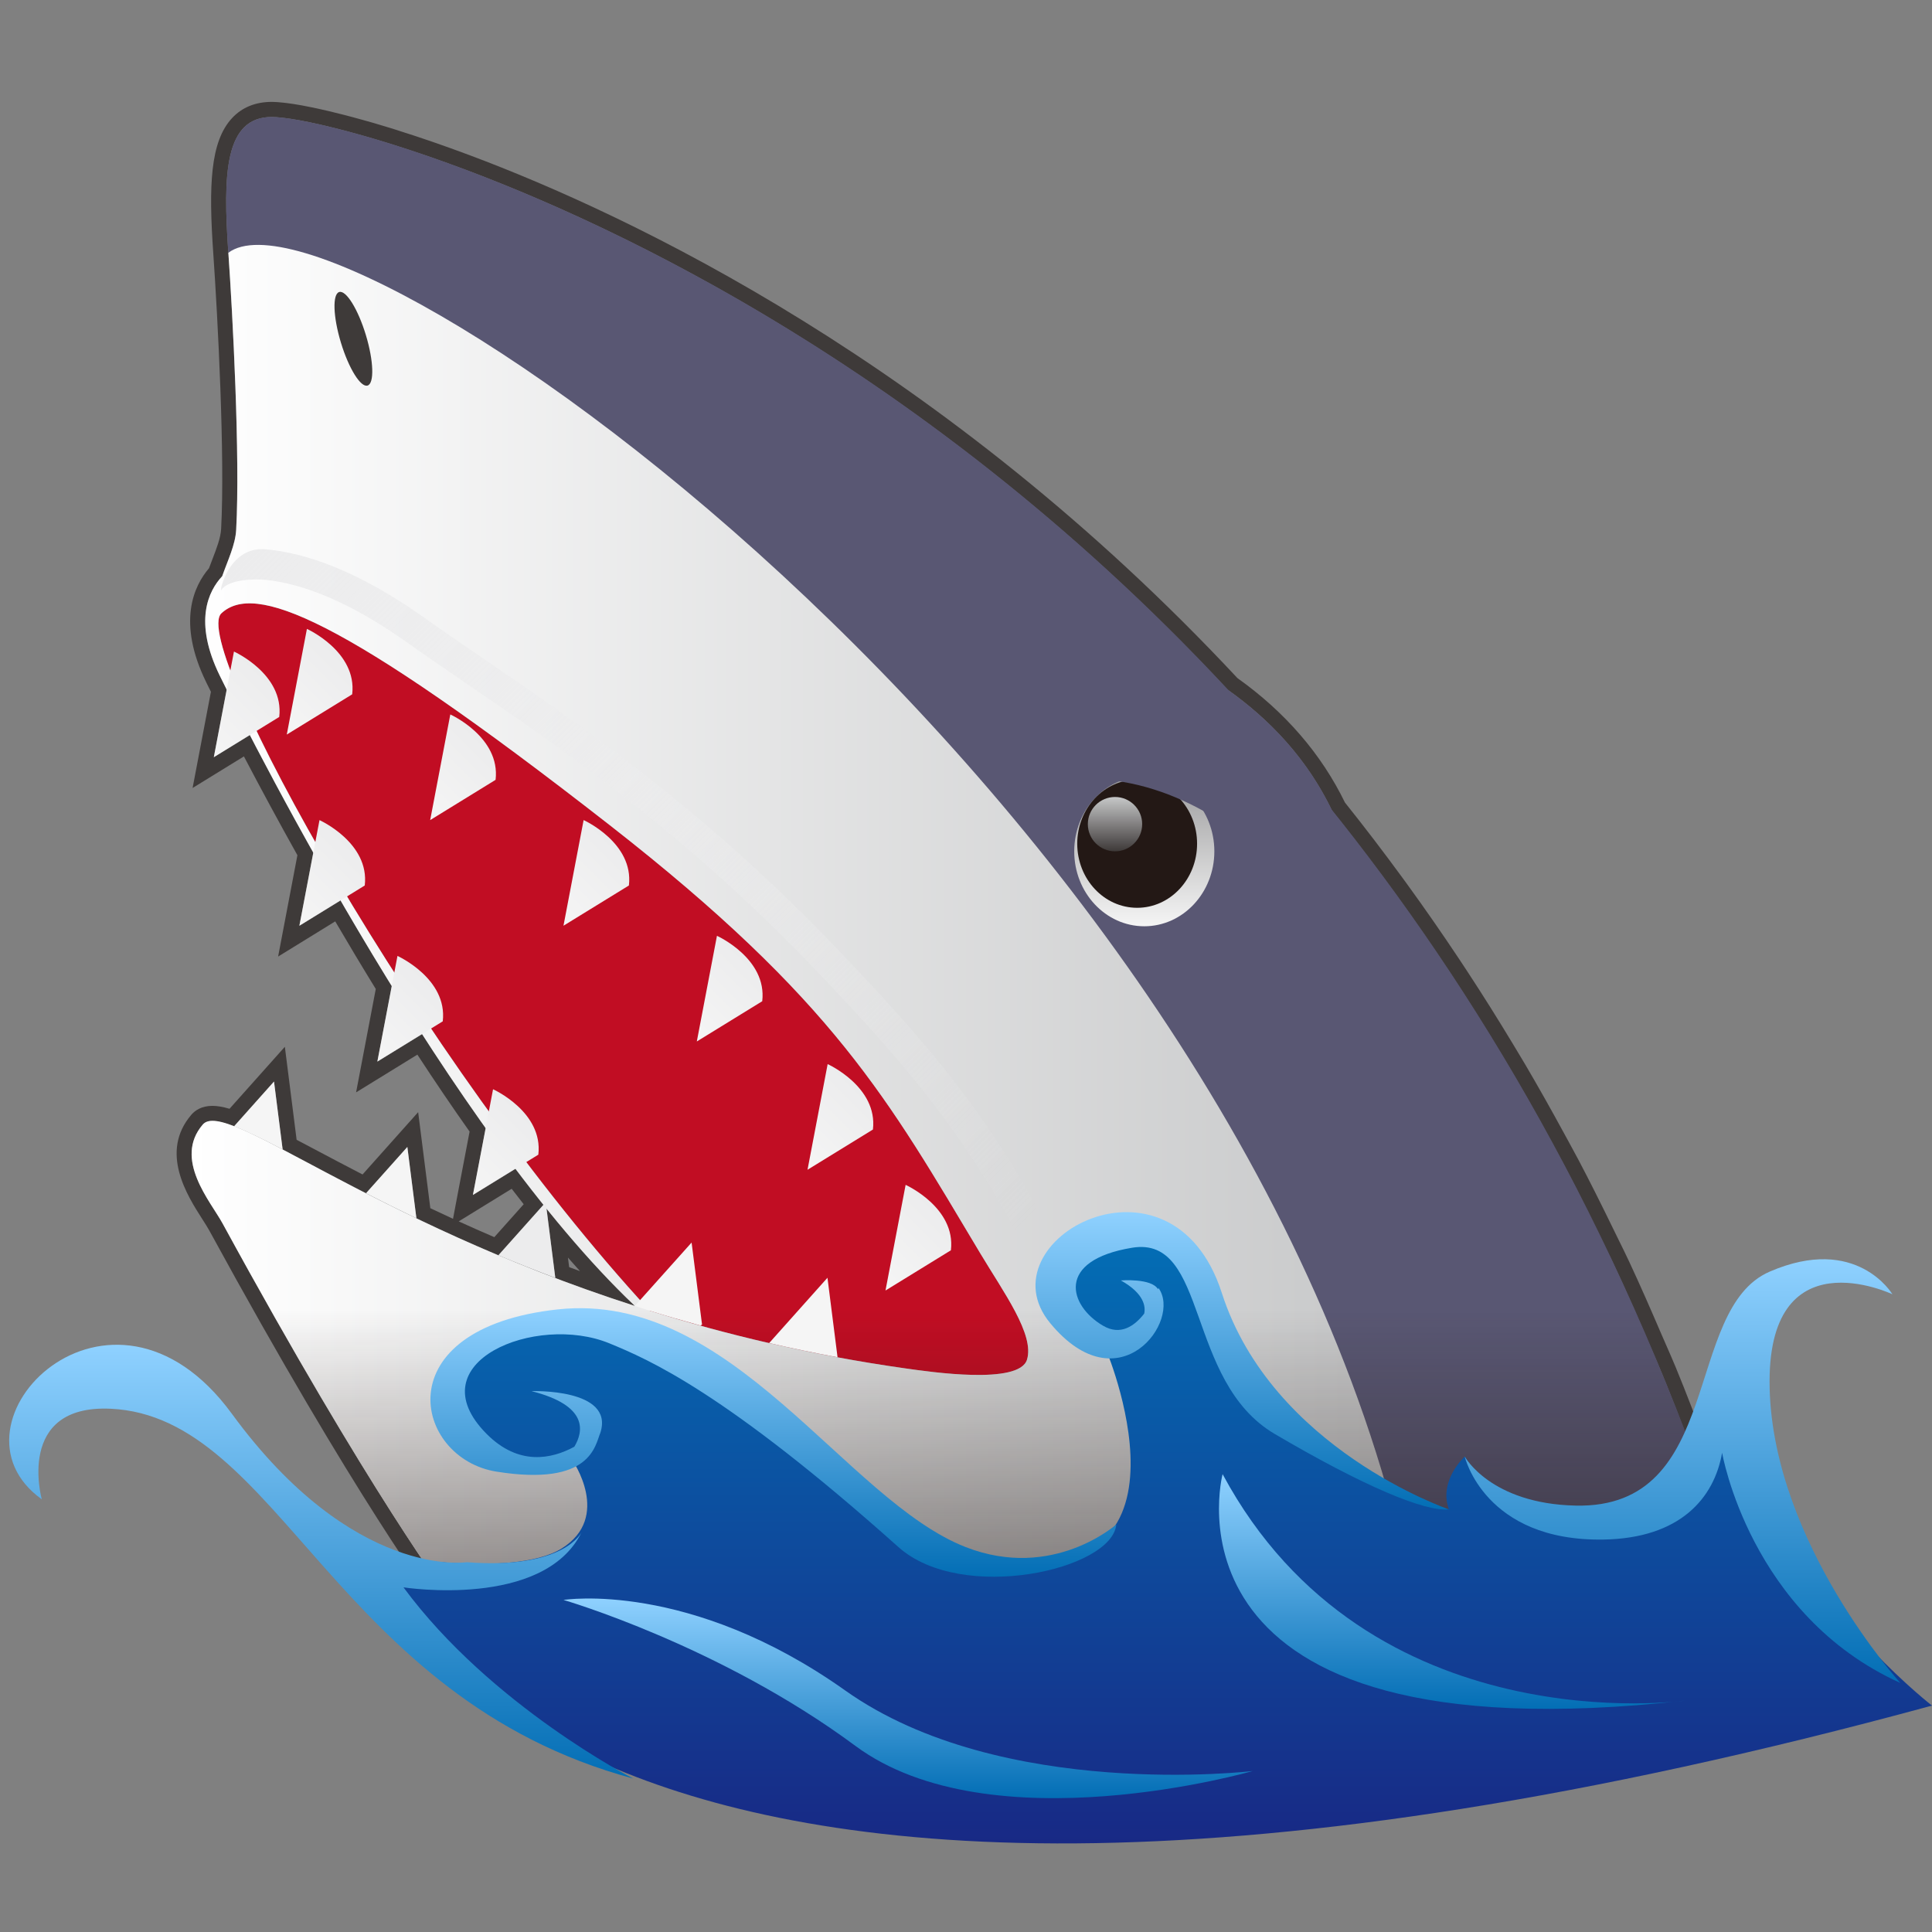 <?xml version="1.0" encoding="UTF-8"?>
<!-- Generated by phantom_svg. -->
<svg width="64px" height="64px" viewBox="0 0 64 64" preserveAspectRatio="none" xmlns="http://www.w3.org/2000/svg" xmlns:xlink="http://www.w3.org/1999/xlink" version="1.1">
  <rect x="0" y="0" width="64" height="64" fill="#808080" stroke="none"/>
  <path style="fill:#3E3A39;" d="M9.007,3.875c0.086,0,0.202,0.01,0.332,0.024
	c0.036,0.004,0.072,0.008,0.111,0.013c0.126,0.016,0.266,0.037,0.426,0.066
	c0.031,0.006,0.06,0.01,0.093,0.016c0.165,0.031,0.35,0.07,0.547,0.113
	c0.088,0.019,0.179,0.041,0.273,0.063c0.14,0.033,0.288,0.07,0.44,0.109
	c0.193,0.049,0.396,0.104,0.608,0.163c0.132,0.037,0.263,0.073,0.402,0.113
	c0.179,0.052,0.364,0.108,0.555,0.167c0.087,0.027,0.178,0.056,0.267,0.084
	c0.698,0.22,1.466,0.484,2.299,0.795c0.003,0.001,0.006,0.002,0.009,0.003
	C21.691,7.969,31.573,13.092,40.656,22.84c0,0,0,0,0,0
	c1.371,0.969,2.633,2.272,3.467,4.012c0,0,0,0,0,0.001
	c0.651,0.812,1.293,1.653,1.927,2.52c0.053,0.072,0.105,0.145,0.157,0.217
	c0.575,0.792,1.141,1.607,1.7,2.445c0.097,0.145,0.193,0.291,0.289,0.438
	c0.507,0.773,1.004,1.566,1.494,2.378c0.13,0.215,0.26,0.43,0.389,0.648
	c0.448,0.759,0.885,1.538,1.316,2.332c0.153,0.28,0.306,0.557,0.457,0.842
	c0.398,0.755,0.785,1.532,1.167,2.319c0.164,0.336,0.33,0.666,0.49,1.008
	c0.361,0.77,0.708,1.565,1.052,2.365c0.161,0.375,0.328,0.739,0.485,1.121
	c0.346,0.839,0.674,1.706,1.001,2.576c0.135,0.36,0.278,0.707,0.41,1.073
	c0.447,1.243,0.875,2.515,1.279,3.824H46.825h-4.318H14.897
	c0,0-2.618-3.436-7.526-12.434c-0.393-0.721-1.636-2.127-0.654-3.272
	c0.07-0.082,0.176-0.12,0.317-0.12c0.183,0,0.424,0.064,0.72,0.178
	l1.323-1.482l0.285,2.25c-0-0-0-0-0-0
	c-0-0-0-0-0-0c0,0,0,0,0,0
	c0,0,0,0,0,0l-0-0
	c0.76,0.398,1.683,0.897,2.763,1.45l1.369-1.533l0.3,2.363
	c-0.591-0.284-1.145-0.561-1.663-0.826c0.519,0.266,1.069,0.541,1.663,0.826
	l-0-0c1.988,0.955,4.394,1.989,7.238,2.903
	c-0.977-0.926-1.96-2.023-2.927-3.223l0.291,2.294
	c-0.653-0.247-1.287-0.497-1.885-0.749l1.493-1.672
	c-0.311-0.389-0.621-0.786-0.928-1.193l-1.408,0.866l0.422-2.213
	c-0.724-1.016-1.43-2.064-2.107-3.115l-1.481,0.911l0.477-2.503
	c-0.597-0.966-1.165-1.919-1.696-2.836L9.917,30.667l0.461-2.422
	c-0.839-1.496-1.554-2.837-2.102-3.895l-1.193,0.734l0.426-2.239
	c-0.086-0.172-0.164-0.329-0.226-0.455c-0.885-1.805-0.377-2.818,0.077-3.303
	c0.183-0.525,0.435-1.037,0.463-1.537c0.134-2.437-0.118-7.146-0.259-9.177
	C7.381,5.741,7.447,3.875,9.007,3.875 M9.007,3.375
	c-0.543,0-0.986,0.18-1.317,0.534C6.96,4.692,6.909,6.151,7.066,8.407
	c0.147,2.108,0.39,6.726,0.259,9.114c-0.016,0.296-0.146,0.634-0.284,0.992
	c-0.04,0.103-0.08,0.207-0.118,0.312c-0.493,0.575-1.073,1.775-0.088,3.784
	l0.152,0.307l-0.395,2.074l-0.212,1.113l0.965-0.594l0.735-0.452
	c0.567,1.082,1.161,2.18,1.772,3.273l-0.427,2.244l-0.212,1.113l0.965-0.594
	l0.927-0.571c0.446,0.762,0.896,1.513,1.343,2.239l-0.44,2.312l-0.212,1.113
	l0.965-0.594l1.065-0.656c0.583,0.893,1.163,1.748,1.73,2.549l-0.382,2.004
	L15.007,40.374c-0.25-0.115-0.501-0.232-0.752-0.351l-0.265-2.092l-0.138-1.089
	l-0.731,0.819l-1.111,1.245c-0.587-0.304-1.125-0.589-1.612-0.847l-0.572-0.302
	l-0.252-1.992l-0.138-1.089l-0.731,0.819l-1.102,1.235
	c-0.22-0.066-0.405-0.097-0.568-0.097c-0.367-0-0.581,0.16-0.696,0.294
	c-1.06,1.237-0.136,2.679,0.36,3.454c0.091,0.143,0.174,0.271,0.235,0.383
	c4.871,8.929,7.46,12.357,7.567,12.498l0.15,0.197h0.248h27.609h4.318h10.912
	h0.678l-0.2-0.647c-0.39-1.265-0.811-2.523-1.286-3.846
	c-0.079-0.22-0.162-0.432-0.245-0.645c-0.056-0.144-0.112-0.288-0.167-0.435
	c-0.298-0.797-0.647-1.719-1.007-2.592c-0.101-0.244-0.206-0.482-0.31-0.72
	l-0.178-0.408c-0.33-0.768-0.687-1.587-1.058-2.38
	c-0.108-0.23-0.218-0.455-0.329-0.679l-0.164-0.335
	c-0.449-0.923-0.822-1.665-1.174-2.333c-0.109-0.207-0.22-0.41-0.331-0.613
	l-0.129-0.235c-0.466-0.858-0.9-1.626-1.324-2.347
	c-0.112-0.189-0.225-0.376-0.337-0.562l-0.054-0.09
	c-0.499-0.828-1.005-1.633-1.504-2.394l-0.291-0.441
	c-0.561-0.843-1.137-1.671-1.711-2.462l-0.062-0.085l-0.097-0.133
	c-0.634-0.866-1.275-1.705-1.905-2.492c-0.782-1.608-1.98-2.995-3.562-4.123
	C31.25,12.027,20.87,7.128,15.546,5.137c-0.818-0.306-1.6-0.576-2.333-0.807
	L13.15,4.309L12.943,4.244c-0.194-0.06-0.382-0.117-0.563-0.169L12.018,3.973
	c-0.263-0.073-0.469-0.129-0.665-0.178c-0.155-0.04-0.306-0.077-0.448-0.111
	l-0.28-0.064c-0.202-0.045-0.393-0.085-0.563-0.116L9.996,3.491
	c-0.2-0.036-0.348-0.058-0.482-0.075l-0.12-0.014
	C9.242,3.385,9.107,3.375,9.007,3.375L9.007,3.375z M15.195,40.46l0.733-0.451
	l1.022-0.629c0.132,0.172,0.265,0.343,0.398,0.512l-0.973,1.09
	C15.983,40.814,15.59,40.64,15.195,40.46L15.195,40.46z M18.854,41.975
	l-0.04-0.315c0.134,0.153,0.267,0.302,0.399,0.448
	C19.093,42.064,18.973,42.02,18.854,41.975L18.854,41.975z"/>
  <g>
    <path style='fill:#595773;' d='M9.007,3.875c-1.56,0-1.626,1.866-1.443,4.498
		c6.433,4.387,26.401,19.617,34.942,44.586h15.23
		C45.392,12.943,12.116,3.875,9.007,3.875z'/>
    <path style='fill:#C10D23;' d='M32.475,41.522c-3.061-5.117-4.825-8.37-12.273-14.185
		c-9.016-7.04-11.789-8.017-12.866-7.022C6.259,21.31,13.902,35.165,21.525,43.422
		c2.502,0.777,5.308,1.461,8.466,1.908c0.832,0.118,3.77,0.553,4.03-0.288
		C34.278,44.211,33.244,42.807,32.475,41.522z'/>
    <linearGradient id='SVGID_1_' gradientUnits='userSpaceOnUse' x1='6.348' y1='30.535' x2='46.825' y2='30.535'>
      <stop offset='0' style='stop-color:#FFFFFF'/>
      <stop offset='1' style='stop-color:#C6C7C8'/>
    </linearGradient>
    <path style='fill:url(#SVGID_1_);' d='M7.565,8.373c0.142,2.031,0.393,6.74,0.259,9.177
		c-0.027,0.499-0.279,1.012-0.463,1.537c-0.454,0.486-0.962,1.498-0.077,3.303
		c1.263,2.576,7.628,15.072,13.747,20.87c-8.878-2.854-13.557-6.892-14.314-6.008
		c-0.982,1.145,0.261,2.551,0.654,3.272c4.908,8.999,7.526,12.434,7.526,12.434
		H46.825C41.722,26.869,11.386,5.494,7.565,8.373z M29.991,45.33
		c-3.158-0.447-5.964-1.13-8.466-1.908C13.902,35.165,6.259,21.31,7.336,20.315
		c1.078-0.995,3.85-0.018,12.866,7.022c7.448,5.816,9.212,9.068,12.273,14.185
		c0.768,1.285,1.803,2.688,1.545,3.519C33.76,45.882,30.823,45.447,29.991,45.33z'/>
    <linearGradient id='SVGID_2_' gradientUnits='userSpaceOnUse' x1='32.042' y1='52.958' x2='32.042' y2='3.875'>
      <stop offset='0' style='stop-color:#231815;stop-opacity:0.5'/>
      <stop offset='0.195' style='stop-color:#231815;stop-opacity:0'/>
    </linearGradient>
    <path style='fill:url(#SVGID_2_);' d='M44.124,26.853c-0.833-1.741-2.097-3.044-3.468-4.013
		C26.822,7.992,11.097,3.875,9.007,3.875c-1.56,0-1.626,1.866-1.443,4.498
		c0.142,2.031,0.393,6.74,0.259,9.177c-0.027,0.499-0.279,1.012-0.463,1.537
		c-0.454,0.486-0.962,1.498-0.077,3.303c1.263,2.576,7.628,15.072,13.747,20.87
		C12.153,40.405,7.474,36.368,6.717,37.252c-0.982,1.145,0.261,2.551,0.654,3.272
		c4.908,8.999,7.526,12.434,7.526,12.434h27.609h4.318h10.912
		C54.396,42.129,49.517,33.583,44.124,26.853z'/>
    <ellipse transform='matrix(0.957 -0.29 0.29 0.957 -2.753 3.885)' style='fill:#3E3A39;' cx='11.71' cy='11.216' rx='0.432' ry='1.619'/>
    <linearGradient id='SVGID_3_' gradientUnits='userSpaceOnUse' x1='37.906' y1='25.718' x2='37.906' y2='30.684'>
      <stop offset='0' style='stop-color:#9C9C9D'/>
      <stop offset='1' style='stop-color:#F5F5F5'/>
    </linearGradient>
    <ellipse style='fill:url(#SVGID_3_);' cx='37.906' cy='28.201' rx='2.321' ry='2.483'/>
    <ellipse style='fill:#231815;' cx='37.67' cy='27.949' rx='1.985' ry='2.123'/>
    <linearGradient id='SVGID_4_' gradientUnits='userSpaceOnUse' x1='36.936' y1='28.201' x2='36.936' y2='26.402'>
      <stop offset='0' style='stop-color:#3E3A39'/>
      <stop offset='1' style='stop-color:#C6C7C8'/>
    </linearGradient>
    <circle style='fill:url(#SVGID_4_);' cx='36.936' cy='27.301' r='0.9'/>
    <path style='fill:#595773;' d='M33.517,20.104c0,0,12.037,1.313,11.605,12.001
		c0,0-4.102-7.017-10.022-6.243L33.517,20.104z'/>
    <g>
      <linearGradient id='SVGID_5_' gradientUnits='userSpaceOnUse' x1='28.833' y1='42.25' x2='31.049' y2='40.035'>
        <stop offset='0' style='stop-color:#F5F5F5'/>
        <stop offset='1' style='stop-color:#ECECED'/>
      </linearGradient>
      <path style='fill:url(#SVGID_5_);' d='M31.5,41.417L29.333,42.75L30,39.25C30,39.25,31.667,40,31.5,41.417z'/>
      <linearGradient id='SVGID_6_' gradientUnits='userSpaceOnUse' x1='26.25' y1='38.25' x2='28.465' y2='36.035'>
        <stop offset='0' style='stop-color:#F5F5F5'/>
        <stop offset='1' style='stop-color:#ECECED'/>
      </linearGradient>
      <path style='fill:url(#SVGID_6_);' d='M28.917,37.417L26.75,38.75l0.667-3.5
			C27.417,35.25,29.083,36,28.917,37.417z'/>
      <linearGradient id='SVGID_7_' gradientUnits='userSpaceOnUse' x1='22.583' y1='34' x2='24.799' y2='31.785'>
        <stop offset='0' style='stop-color:#F5F5F5'/>
        <stop offset='1' style='stop-color:#ECECED'/>
      </linearGradient>
      <path style='fill:url(#SVGID_7_);' d='M25.25,33.167L23.083,34.5L23.75,31C23.75,31,25.417,31.75,25.25,33.167z'/>
      <linearGradient id='SVGID_8_' gradientUnits='userSpaceOnUse' x1='18.167' y1='30.167' x2='20.382' y2='27.951'>
        <stop offset='0' style='stop-color:#F5F5F5'/>
        <stop offset='1' style='stop-color:#ECECED'/>
      </linearGradient>
      <path style='fill:url(#SVGID_8_);' d='M20.833,29.333l-2.167,1.333l0.667-3.5
			C19.333,27.167,21,27.917,20.833,29.333z'/>
      <linearGradient id='SVGID_9_' gradientUnits='userSpaceOnUse' x1='13.75' y1='26.667' x2='15.965' y2='24.451'>
        <stop offset='0' style='stop-color:#F5F5F5'/>
        <stop offset='1' style='stop-color:#ECECED'/>
      </linearGradient>
      <path style='fill:url(#SVGID_9_);' d='M16.417,25.833L14.25,27.167l0.667-3.5
			C14.917,23.667,16.583,24.417,16.417,25.833z'/>
      <linearGradient id='SVGID_10_' gradientUnits='userSpaceOnUse' x1='9' y1='23.833' x2='11.215' y2='21.618'>
        <stop offset='0' style='stop-color:#F5F5F5'/>
        <stop offset='1' style='stop-color:#ECECED'/>
      </linearGradient>
      <path style='fill:url(#SVGID_10_);' d='M11.667,23l-2.167,1.333l0.667-3.5
			C10.167,20.833,11.833,21.583,11.667,23z'/>
      <linearGradient id='SVGID_11_' gradientUnits='userSpaceOnUse' x1='6.583' y1='24.583' x2='8.799' y2='22.368'>
        <stop offset='0' style='stop-color:#F5F5F5'/>
        <stop offset='1' style='stop-color:#ECECED'/>
      </linearGradient>
      <path style='fill:url(#SVGID_11_);' d='M9.25,23.75l-2.167,1.333l0.667-3.5
			C7.75,21.583,9.417,22.333,9.25,23.75z'/>
      <linearGradient id='SVGID_12_' gradientUnits='userSpaceOnUse' x1='9.417' y1='30.167' x2='11.632' y2='27.951'>
        <stop offset='0' style='stop-color:#F5F5F5'/>
        <stop offset='1' style='stop-color:#ECECED'/>
      </linearGradient>
      <path style='fill:url(#SVGID_12_);' d='M12.083,29.333L9.917,30.667l0.667-3.5
			C10.583,27.167,12.25,27.917,12.083,29.333z'/>
      <linearGradient id='SVGID_13_' gradientUnits='userSpaceOnUse' x1='12' y1='34.667' x2='14.215' y2='32.451'>
        <stop offset='0' style='stop-color:#F5F5F5'/>
        <stop offset='1' style='stop-color:#ECECED'/>
      </linearGradient>
      <path style='fill:url(#SVGID_13_);' d='M14.667,33.833l-2.167,1.333l0.667-3.5
			C13.167,31.667,14.833,32.417,14.667,33.833z'/>
      <linearGradient id='SVGID_14_' gradientUnits='userSpaceOnUse' x1='15.167' y1='39.083' x2='17.382' y2='36.868'>
        <stop offset='0' style='stop-color:#F5F5F5'/>
        <stop offset='1' style='stop-color:#ECECED'/>
      </linearGradient>
      <path style='fill:url(#SVGID_14_);' d='M17.833,38.25l-2.167,1.333l0.667-3.5
			C16.333,36.083,18,36.833,17.833,38.25z'/>
    </g>
    <g>
      <path style='fill:#F5F5F5;' d='M25.479,44.491c0.733,0.169,1.488,0.326,2.266,0.47
			l-0.334-2.634L25.479,44.491z'/>
      <path style='fill:#F5F5F5;' d='M22.91,41.161l-1.879,2.099l0.494,0.162
			c0.544,0.169,1.108,0.331,1.681,0.489c0.016-0.014,0.034-0.019,0.05-0.034
			L22.91,41.161z'/>
      <path style='fill:#F5F5F5;' d='M13.494,37.994l-1.369,1.533
			c0.521,0.267,1.073,0.543,1.669,0.829L13.494,37.994z'/>
      <path style='fill:#F5F5F5;' d='M9.077,35.827L7.754,37.31
			c0.42,0.161,0.953,0.423,1.609,0.767L9.077,35.827z'/>
      <path style='fill:#ECECED;' d='M18.104,40.037l-0.027-0.21l-0.074,0.083l-1.493,1.672
			c0.597,0.251,1.232,0.501,1.885,0.749L18.104,40.037z'/>
    </g>
    <linearGradient id='SVGID_15_' gradientUnits='userSpaceOnUse' x1='9.21' y1='17.161' x2='35.67' y2='43.62'>
      <stop offset='0' style='stop-color:#ECECED'/>
      <stop offset='0.912' style='stop-color:#ECECED;stop-opacity:0'/>
    </linearGradient>
    <path style='fill:url(#SVGID_15_);' d='M35.333,43.75c-0.197,0-0.385-0.117-0.463-0.312
		c-2.137-5.26-5.194-8.495-7.65-11.095c-4.438-4.696-8.662-7.578-11.745-9.683
		c-0.701-0.479-1.348-0.92-1.932-1.337c-2.056-1.468-3.609-1.993-4.714-2.112
		c-0.365-0.039-1.254-0.031-1.495,0.331c-0.083,0.125,0.223-1.453,1.459-1.346
		c1.294,0.111,3.057,0.689,5.331,2.314c0.579,0.413,1.22,0.851,1.915,1.325
		c3.122,2.13,7.396,5.048,11.908,9.822c2.514,2.661,5.643,5.971,7.849,11.405
		c0.104,0.256-0.019,0.548-0.274,0.651C35.46,43.738,35.396,43.75,35.333,43.75z'/>
  </g>
  <g>
    <linearGradient id='SVGID_16_' gradientUnits='userSpaceOnUse' x1='38.18' y1='40.946' x2='38.18' y2='61.066'>
      <stop offset='0' style='stop-color:#036EB5'/>
      <stop offset='1' style='stop-color:#182985'/>
    </linearGradient>
    <path style='fill:url(#SVGID_16_);' d='M64,56.5c0,0-3.476-2.688-5.313-6.5
		c-1.836-3.812-1.64-3.438-1.64-3.438s-1.049,3.604-3.804,3.771
		C50.489,50.5,49.221,49.375,48.521,48.25c0,0-0.875,0.792-0.525,1.75
		c0,0-2.536-0.667-4.635-2.208c-2.099-1.542-3.411-6.708-5.16-6.833
		c-1.749-0.125-3.76,0.75-3.192,1.708c0.568,0.958,1.662,2.125,1.662,2.125
		S40.344,53.625,31.774,51.375c0,0-3.279-1.667-6.034-4.125s-7.521-4.625-9.62-2.708
		c-2.099,1.917-0.087,4.625,2.842,3.833c0,0,1.312,1.875-0.35,2.917
		c-1.662,1.042-6.253,0.167-6.253,0.167S17.475,69.167,64,56.5z'/>
    <linearGradient id='SVGID_17_' gradientUnits='userSpaceOnUse' x1='55.736' y1='41.714' x2='55.736' y2='55.75'>
      <stop offset='0' style='stop-color:#8FD1FF'/>
      <stop offset='1' style='stop-color:#036EB5'/>
    </linearGradient>
    <path style='fill:url(#SVGID_17_);' d='M62.951,55.75c0,0-4.198-4.625-4.329-9.75s4.067-3.125,4.067-3.125
		s-1.181-2-4.067-0.75s-1.489,7.859-6.428,7.75c-2.82-0.062-3.673-1.625-3.673-1.625
		s0.656,2.812,4.591,2.75c2.547-0.04,3.673-1.375,3.935-2.875
		C57.048,48.125,57.966,53.5,62.951,55.75z'/>
    <linearGradient id='SVGID_18_' gradientUnits='userSpaceOnUse' x1='10.639' y1='44.547' x2='10.639' y2='58.917'>
      <stop offset='0' style='stop-color:#8FD1FF'/>
      <stop offset='1' style='stop-color:#036EB5'/>
    </linearGradient>
    <path style='fill:url(#SVGID_18_);' d='M15.464,51.75c0,0-3.76,0.583-7.783-4.917
		s-9.795,0.333-6.297,2.833c0,0-0.876-3.141,2.274-3
		c5.597,0.25,7.433,9.583,17.316,12.25c0,0-4.722-2.417-7.608-6.333
		c0,0,4.657,0.729,5.903-1.833C19.268,50.75,18.7,52,15.464,51.75z'/>
    <linearGradient id='SVGID_19_' gradientUnits='userSpaceOnUse' x1='25.618' y1='43.335' x2='25.618' y2='52.232'>
      <stop offset='0' style='stop-color:#8FD1FF'/>
      <stop offset='1' style='stop-color:#036EB5'/>
    </linearGradient>
    <path style='fill:url(#SVGID_19_);' d='M31.992,51.25c-3.994-1.557-7.74-8.5-13.511-7.875
		s-4.78,4.939-2.033,5.375c3.148,0.5,3.263-0.875,3.443-1.297
		c0.459-1.469-2.285-1.37-2.285-1.37c1.89,0.478,1.725,1.335,1.419,1.842
		C18.285,48.327,17.188,48.574,16.12,47.5c-2.361-2.375,1.64-4,4.067-3
		c1.297,0.534,3.824,1.611,9.576,6.75c2.099,1.875,7.084,0.75,7.215-0.75
		C36.977,50.5,34.878,52.375,31.992,51.25z'/>
    <linearGradient id='SVGID_20_' gradientUnits='userSpaceOnUse' x1='41.149' y1='40.154' x2='41.149' y2='50.006'>
      <stop offset='0' style='stop-color:#8FD1FF'/>
      <stop offset='1' style='stop-color:#036EB5'/>
    </linearGradient>
    <path style='fill:url(#SVGID_20_);' d='M40.475,42.833c-1.662-5.167-7.958-1.75-5.684,1
		c2.274,2.75,4.373-0.083,3.585-1.167c0,0-0.007,0.017-0.016,0.041
		c-0.212-0.372-1.23-0.291-1.23-0.291c0.788,0.442,0.821,0.878,0.773,1.1
		c-0.318,0.407-0.783,0.741-1.363,0.4C35.403,43.25,34.966,41.75,37.502,41.333
		S39.251,45.75,42.224,47.5s4.985,2.583,5.772,2.5C47.996,50,42.137,48,40.475,42.833z'/>
  </g>
  <linearGradient id="SVGID_21_" gradientUnits="userSpaceOnUse" x1="30.083" y1="52.953" x2="30.083" y2="59.567">
    <stop offset='0' style='stop-color:#8FD1FF'/>
    <stop offset='1' style='stop-color:#036EB5'/>
  </linearGradient>
  <path style="fill:url(#SVGID_21_);" d="M41.5,58.667c0,0-8.333,1-13.5-2.667s-9.333-3-9.333-3
	s5.167,1.5,9.667,4.833C32.833,61.167,41.5,58.667,41.5,58.667z"/>
  <linearGradient id="SVGID_22_" gradientUnits="userSpaceOnUse" x1="48.107" y1="48.833" x2="48.107" y2="56.61">
    <stop offset='0' style='stop-color:#8FD1FF'/>
    <stop offset='1' style='stop-color:#036EB5'/>
  </linearGradient>
  <path style="fill:url(#SVGID_22_);" d="M55.833,56.333c0,0-10.5,1.5-15.333-7.5
	C40.5,48.833,38,58.333,55.833,56.333z"/>
  <g>
  </g>
  <g>
  </g>
  <g>
  </g>
  <g>
  </g>
  <g>
  </g>
  <g>
  </g>
</svg>